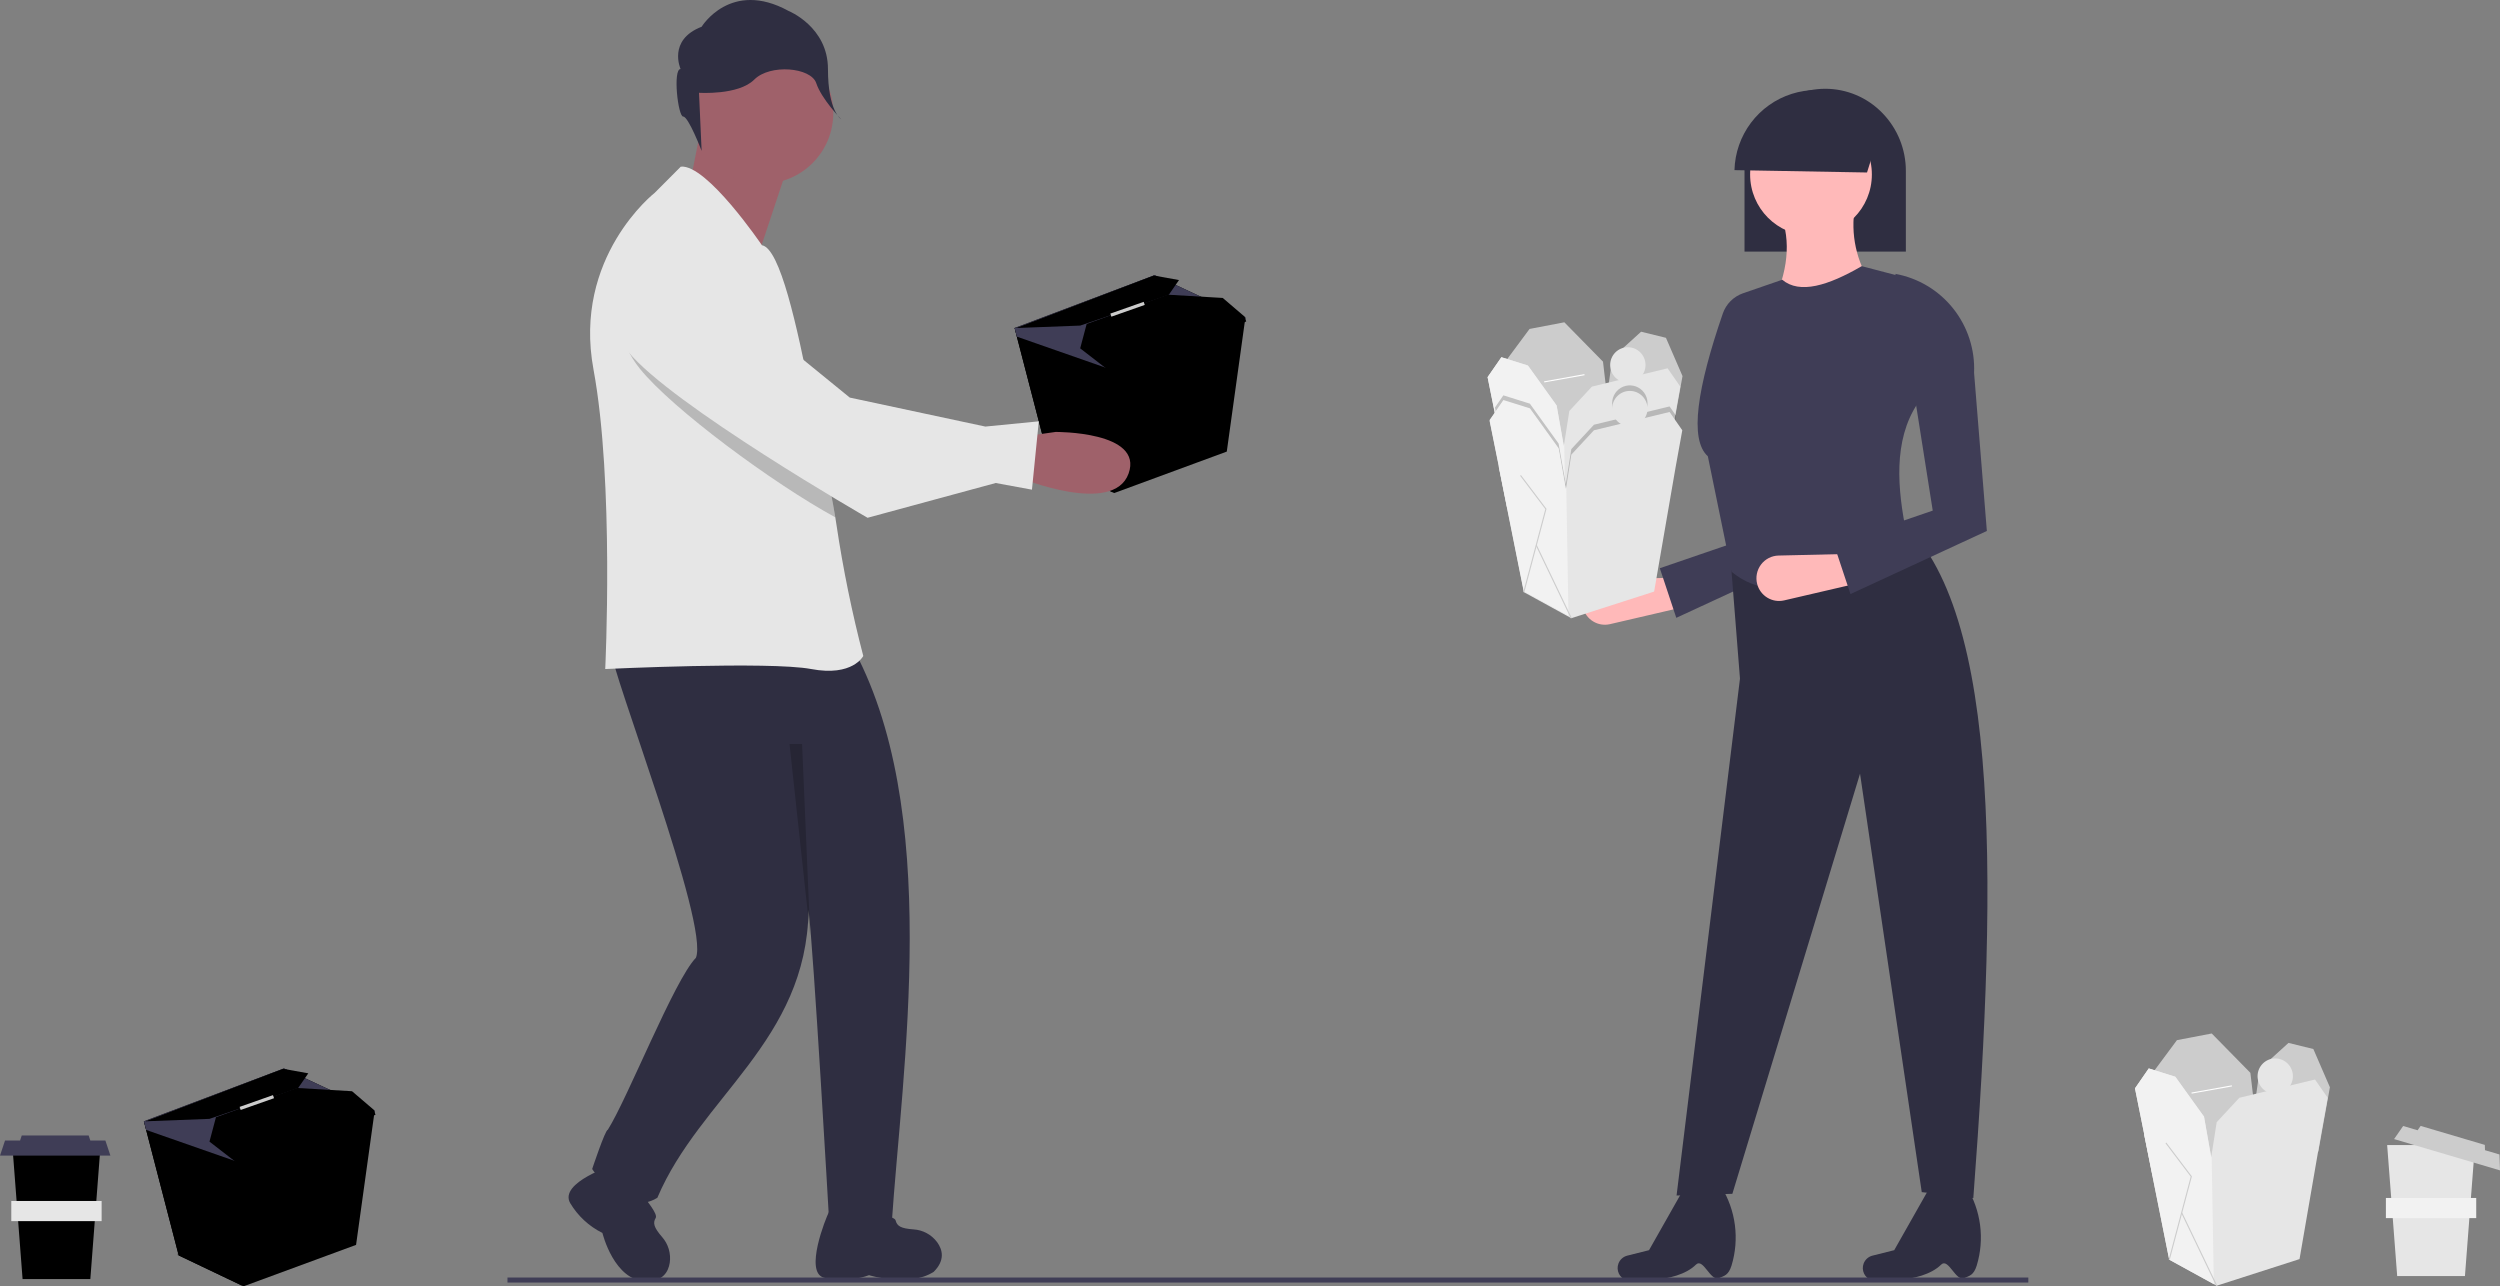 <svg width="344" height="177" viewBox="0 0 344 177" fill="none" xmlns="http://www.w3.org/2000/svg">
<rect x="0" y="0" width="344" height="177" fill="#808080" stroke="none"/>
<g clip-path="url(#clip0_133_430)">
<path d="M171.368 43.681L171.359 43.742L171.335 43.916L168.805 62.139L153.315 67.845L153.072 67.728L144.399 63.594L139.915 46.321L139.608 45.136L139.701 45.1L158.887 37.864L171.357 43.674L171.368 43.681Z" fill="black"/>
<path d="M153.072 67.728L144.399 63.594L139.608 45.136L139.701 45.1L152.2 50.393L153.072 67.728Z" fill="black"/>
<path opacity="0.2" d="M153.289 67.518L146.692 54.827L147.54 51.23L143.549 46.513L143.21 46.803L147.054 51.347L144.182 63.542L144.616 63.645L146.536 55.493L152.894 67.725L153.289 67.518Z" fill="black"/>
<path d="M171.368 43.905L171.335 43.916L152.2 50.617L139.915 46.321L139.608 45.136L139.701 45.1L158.887 37.864L171.357 43.674L171.359 43.742L171.368 43.905Z" fill="#3F3D56"/>
<path d="M152.535 50.953L148.634 47.932L149.526 44.576L160.67 40.549L168.248 40.996L171.257 43.569L171.479 44.24L152.535 50.953Z" fill="black"/>
<path d="M139.83 45.136L148.634 44.8L153.403 43.175L160.839 40.549L162.23 38.535L158.76 37.912L139.83 45.136Z" fill="black"/>
<path d="M157.37 41.535L152.78 43.152L152.928 43.575L157.518 41.957L157.37 41.535Z" fill="#CCCCCC"/>
<path d="M96.907 15.37L94.755 26.171L104.798 33.732L109.461 19.69L96.907 15.37Z" fill="#9F616A"/>
<path d="M104.977 25.271C110.326 25.271 114.661 20.918 114.661 15.55C114.661 10.181 110.326 5.828 104.977 5.828C99.629 5.828 95.293 10.181 95.293 15.55C95.293 20.918 99.629 25.271 104.977 25.271Z" fill="#9F616A"/>
<path d="M83.995 89.205C84.039 92.342 97.647 127.247 95.758 131.792C92.779 134.849 86.373 151.114 83.636 155.454C83.278 155.453 81.484 160.854 81.484 160.854C81.484 160.854 85.788 167.695 90.451 164.815C96.314 150.972 110.997 143.252 111.256 125.211C111.965 130.91 114.057 167.492 114.057 167.492C114.057 167.492 113.656 167.663 122.689 168.532C124.091 147.3 129.822 111.178 116.992 88.485C113.047 86.685 83.995 89.205 83.995 89.205Z" fill="#2F2E41"/>
<path d="M114.057 166.78C113.637 167.59 110.63 175.062 113.367 175.811C116.522 176.675 119.582 175.464 119.582 175.464C119.582 175.464 125.106 177.197 128.487 174.995C130.065 173.411 129.706 171.971 128.953 170.927C128.57 170.412 128.081 169.988 127.518 169.684C126.955 169.379 126.332 169.201 125.694 169.163C123.978 169.041 123.434 168.721 123.237 167.932C122.95 166.78 114.057 166.78 114.057 166.78Z" fill="#2F2E41"/>
<path d="M84.545 160.255C84.545 160.255 76.836 162.699 78.459 165.55C79.513 167.317 81.052 168.742 82.892 169.653C82.892 169.653 84.499 176.307 88.963 176.307C91.194 176.307 91.955 175.034 92.158 173.761C92.249 173.126 92.202 172.478 92.018 171.863C91.835 171.248 91.52 170.681 91.095 170.201C89.969 168.897 89.808 168.284 90.225 167.587C90.834 166.568 84.545 160.255 84.545 160.255Z" fill="#2F2E41"/>
<path d="M118.787 90.26C118.787 90.26 117.351 93.14 111.613 92.058C105.874 90.98 83.279 92.058 83.279 92.058C83.279 92.058 84.533 66.316 81.664 50.834C78.794 35.351 90.092 26.53 90.092 26.53L93.679 22.929C97.266 22.572 104.842 33.746 104.842 33.746C107.335 34.166 109.662 44.803 111.647 54.868C111.765 55.444 111.875 56.012 111.986 56.58C112.901 61.273 114.175 66.497 114.938 71.186C114.993 71.519 115.045 71.848 115.093 72.177C116 78.267 117.233 84.303 118.787 90.26Z" fill="#E6E6E6"/>
<path d="M93.648 9.497C93.648 9.497 91.838 5.498 96.545 3.68C96.545 3.68 100.528 -2.863 108.495 1.499C108.495 1.499 113.927 3.68 113.927 9.497C113.927 15.313 115.737 16.403 115.737 16.403C115.737 16.403 113.041 13.627 112.317 11.445C111.592 9.264 105.96 8.77 103.787 10.951C101.615 13.132 96.183 12.768 96.183 12.768L96.545 20.765C96.545 20.765 94.735 16.04 94.01 16.04C93.286 16.04 92.562 9.497 93.648 9.497Z" fill="#2F2E41"/>
<path opacity="0.2" d="M114.938 71.186C106.382 66.517 92.522 56.279 88.051 50.74C82.157 43.444 88.586 37.899 88.586 37.899C95.875 33.282 104.59 49.122 104.59 49.122L111.647 54.868C111.765 55.444 111.875 56.012 111.986 56.58C112.901 61.273 114.175 66.497 114.938 71.186Z" fill="black"/>
<path d="M140.479 65.806C140.479 65.806 153.199 70.99 155.292 65.162C157.386 59.335 145.25 59.435 145.25 59.435L140.485 60.113L140.479 65.806Z" fill="#9F616A"/>
<path d="M86.956 35.527C86.956 35.527 80.53 41.076 86.42 48.37C92.309 55.663 119.376 71.247 119.376 71.247L137.007 66.462L141.997 67.379L142.937 57.975L135.587 58.696L116.928 54.707L105.03 45.016C105.03 45.016 94.243 30.913 86.956 35.527Z" fill="#E6E6E6"/>
<path opacity="0.2" d="M110.365 102.372L111.489 128.742L108.639 102.372H110.365Z" fill="black"/>
<path d="M231.741 83.509L221.535 85.883C220.746 86.067 219.916 85.934 219.223 85.513C218.529 85.093 218.026 84.417 217.821 83.63C217.702 83.174 217.687 82.696 217.778 82.234C217.869 81.771 218.063 81.334 218.346 80.958C218.629 80.581 218.993 80.273 219.411 80.058C219.829 79.842 220.29 79.725 220.76 79.714L230.618 79.484L231.741 83.509Z" fill="#FFB9B9"/>
<path d="M230.658 85.013L228.391 78.187L241.979 73.528L238.373 41.645C244.866 42.83 247.957 47.956 247.667 54.575L249.425 76.33L230.658 85.013Z" fill="#3F3D56"/>
<path d="M240.046 34.616H262.247V23.534C262.254 20.54 261.086 17.665 258.995 15.531C257.974 14.48 256.753 13.645 255.405 13.075C254.057 12.506 252.608 12.213 251.146 12.216C248.224 12.221 245.423 13.38 243.346 15.443C241.27 17.505 240.086 20.305 240.05 23.238C240.048 23.339 240.046 23.435 240.046 23.534L240.046 34.616Z" fill="#2F2E41"/>
<path d="M271.529 164.853L264.433 164.036L255.94 106.461L238.373 164.269L230.695 164.503L239.42 93.381L238.14 77.148L259.895 70.258C275.304 81.055 274.985 119.193 271.529 164.853Z" fill="#2F2E41"/>
<path d="M249.192 32.419C253.818 32.419 257.569 28.655 257.569 24.011C257.569 19.367 253.818 15.602 249.192 15.602C244.566 15.602 240.816 19.367 240.816 24.011C240.816 28.655 244.566 32.419 249.192 32.419Z" fill="#FFB9B9"/>
<path d="M257.569 39.193L243.375 42.93C245.767 38.314 246.532 34.004 245.237 30.084L255.242 28.449C254.599 32.197 255.433 36.05 257.569 39.193Z" fill="#FFB9B9"/>
<path d="M262.338 73.411C254.378 78.493 245.105 84.331 238.256 78.666L234.999 62.783C232.41 60.468 233.558 53.325 237.058 43.144C237.28 42.497 237.646 41.91 238.128 41.427C238.61 40.944 239.195 40.577 239.839 40.355L245.237 38.492C247.629 40.511 251.55 39.307 256.173 36.623L261.524 38.025L263.851 55.543C260.492 60.594 261.079 67.321 262.338 73.411Z" fill="#3F3D56"/>
<path d="M255.707 80.239L245.501 82.613C244.712 82.797 243.882 82.664 243.188 82.243C242.495 81.823 241.992 81.147 241.786 80.36C241.667 79.904 241.653 79.426 241.744 78.963C241.835 78.501 242.029 78.064 242.312 77.688C242.594 77.311 242.959 77.003 243.377 76.788C243.795 76.572 244.256 76.455 244.726 76.444L254.584 76.214L255.707 80.239Z" fill="#FFB9B9"/>
<path d="M270.296 175.861C269.104 176.407 268.105 173.022 267.1 174.014C264.288 176.788 257.542 176.167 257.542 176.167C257.315 176.094 257.106 175.975 256.926 175.818C256.747 175.662 256.601 175.47 256.497 175.255C256.394 175.04 256.335 174.806 256.324 174.568C256.313 174.329 256.35 174.091 256.434 173.867C256.534 173.599 256.697 173.36 256.909 173.17C257.122 172.98 257.377 172.844 257.653 172.775L260.644 172.024L265.34 163.734L270.458 163.084L270.587 163.296C271.576 164.897 272.214 166.691 272.458 168.559C272.702 170.426 272.546 172.325 272.001 174.127C271.575 175.496 270.996 175.54 270.296 175.861Z" fill="#2F2E41"/>
<path d="M236.558 175.861C235.366 176.407 234.367 173.022 233.362 174.014C230.55 176.788 223.804 176.167 223.804 176.167C223.577 176.094 223.368 175.975 223.188 175.818C223.009 175.662 222.863 175.47 222.759 175.255C222.656 175.04 222.596 174.806 222.586 174.568C222.575 174.329 222.612 174.091 222.696 173.867C222.796 173.599 222.959 173.36 223.171 173.17C223.384 172.98 223.639 172.844 223.915 172.775L226.906 172.024L231.602 163.734L236.72 163.084L236.849 163.296C237.838 164.897 238.476 166.691 238.72 168.559C238.964 170.426 238.808 172.325 238.263 174.127C237.837 175.496 237.258 175.54 236.558 175.861Z" fill="#2F2E41"/>
<path d="M259.012 16.997L256.902 23.735L238.663 23.41C238.725 21.052 239.519 18.773 240.935 16.891C242.35 15.009 244.316 13.618 246.557 12.911C248.798 12.205 251.204 12.219 253.436 12.952C255.669 13.684 257.619 15.099 259.012 16.997Z" fill="#2F2E41"/>
<path d="M254.623 81.743L252.357 74.917L265.945 70.258L260.805 37.685C263.945 38.258 266.772 39.953 268.762 42.457C270.753 44.961 271.773 48.104 271.633 51.305L273.391 73.061L254.623 81.743Z" fill="#3F3D56"/>
<path d="M222.168 63.34L208.035 66.391L205.147 52.433L210.466 45.263L215.253 44.347L220.572 49.763L222.168 63.34Z" fill="#CCCCCC"/>
<path d="M215.633 63.949H207.122L205.962 58.199L204.692 51.898L206.591 49.153L210.24 50.296L214.19 55.79L215.181 61.388L215.25 61.786L215.633 63.949Z" fill="#E6E6E6"/>
<path d="M229.918 60.594L220.116 61.738L221.864 49.229L225.815 45.644L229.234 46.483L231.514 51.746L229.918 60.594Z" fill="#CCCCCC"/>
<path d="M231.208 53.194L230.297 58.23L227.335 75.39L215.937 79.054L215.543 78.839L209.401 75.466L205.945 58.192L205.962 58.199L215.101 61.89L215.181 61.388L215.236 61.024L215.937 56.553L219.051 53.194L229.461 50.678L231.208 53.194Z" fill="#E6E6E6"/>
<path d="M223.991 52.662C225.334 52.662 226.423 51.569 226.423 50.221C226.423 48.873 225.334 47.78 223.991 47.78C222.649 47.78 221.56 48.873 221.56 50.221C221.56 51.569 222.649 52.662 223.991 52.662Z" fill="#E6E6E6"/>
<path d="M218.013 51.481L212.467 52.472L212.493 52.622L218.04 51.631L218.013 51.481Z" fill="white"/>
<path d="M215.543 78.839L209.401 75.466L205.945 58.192L205.962 58.199L204.692 51.898L206.591 49.153L210.24 50.296L214.19 55.79L215.181 61.388L215.236 61.024L215.25 61.786L215.288 63.949L215.543 78.839Z" fill="#F2F2F2"/>
<path d="M209.476 75.488L209.329 75.448L212.359 64.043L208.889 59.452L209.011 59.36L212.525 64.01L209.476 75.488Z" fill="#CCCCCC"/>
<path d="M211.186 68.977L211.05 69.043L215.869 79.086L216.005 79.02L211.186 68.977Z" fill="#CCCCCC"/>
<path opacity="0.2" d="M230.611 57.185L230.04 60.35L230.011 60.353L227.456 75.147L216.059 78.808L215.99 78.841L215.945 78.746L209.524 75.224L209.45 75.204L209.49 75.054L206.067 57.947L206.084 57.954L205.705 56.076L205.988 55.666L206.865 54.4L210.512 55.544L214.463 61.036L214.521 61.363L214.936 63.706L215.102 64.647L215.454 66.636L215.788 64.499L215.908 63.73L216.211 61.799L219.326 58.443L220.711 58.108L221.676 57.874L223.002 57.554C222.591 57.303 222.263 56.935 222.06 56.497C221.857 56.058 221.788 55.569 221.863 55.092C221.937 54.614 222.151 54.169 222.477 53.814C222.803 53.459 223.227 53.209 223.695 53.095C224.164 52.982 224.655 53.011 225.106 53.178C225.558 53.345 225.95 53.644 226.233 54.035C226.516 54.426 226.677 54.893 226.695 55.376C226.713 55.859 226.588 56.336 226.336 56.748L229.736 55.926L230.574 57.133L230.611 57.185Z" fill="black"/>
<path d="M215.907 69.961H207.396L204.965 57.909L206.865 55.163L210.512 56.307L214.463 61.799L215.907 69.961Z" fill="#E6E6E6"/>
<path d="M227.608 81.402L216.211 85.063L209.676 81.478L206.219 64.202L215.375 67.901L216.211 62.562L219.326 59.206L229.736 56.688L231.484 59.206L230.572 64.24L227.608 81.402Z" fill="#E6E6E6"/>
<path d="M224.265 58.672C225.608 58.672 226.697 57.579 226.697 56.231C226.697 54.883 225.608 53.79 224.265 53.79C222.922 53.79 221.833 54.883 221.833 56.231C221.833 57.579 222.922 58.672 224.265 58.672Z" fill="#E6E6E6"/>
<path d="M215.823 84.731L209.681 81.359L206.225 64.084L206.242 64.091L204.971 57.79L206.87 55.045L210.52 56.189L214.47 61.682L215.461 67.28L215.516 66.916L215.53 67.678L215.568 69.841L215.823 84.731Z" fill="#F2F2F2"/>
<path d="M209.749 81.498L209.603 81.459L212.632 70.053L209.163 65.462L209.284 65.369L212.799 70.02L209.749 81.498Z" fill="#CCCCCC"/>
<path d="M211.46 74.987L211.323 75.053L216.142 85.096L216.279 85.03L211.46 74.987Z" fill="#CCCCCC"/>
<path d="M311.248 161.201L297.115 164.253L294.228 150.294L299.547 143.124L304.334 142.208L309.653 147.624L311.248 161.201Z" fill="#CCCCCC"/>
<path d="M304.714 161.81H296.203L295.043 156.06L293.772 149.759L295.671 147.014L299.321 148.157L303.271 153.651L304.262 159.249L304.331 159.647L304.714 161.81Z" fill="#E6E6E6"/>
<path d="M318.999 158.455L309.197 159.6L310.945 147.09L314.896 143.505L318.315 144.344L320.595 149.607L318.999 158.455Z" fill="#CCCCCC"/>
<path d="M320.289 151.055L319.378 156.091L316.415 173.251L305.018 176.915L304.624 176.7L298.482 173.328L295.025 156.053L295.043 156.06L304.182 159.751L304.261 159.249L304.317 158.885L305.018 154.414L308.132 151.055L318.542 148.539L320.289 151.055Z" fill="#E6E6E6"/>
<path d="M313.072 150.523C314.415 150.523 315.504 149.43 315.504 148.082C315.504 146.734 314.415 145.641 313.072 145.641C311.729 145.641 310.641 146.734 310.641 148.082C310.641 149.43 311.729 150.523 313.072 150.523Z" fill="#E6E6E6"/>
<path d="M307.094 149.342L301.547 150.333L301.574 150.483L307.121 149.492L307.094 149.342Z" fill="white"/>
<path d="M304.624 176.7L298.482 173.328L295.025 156.053L295.043 156.06L293.772 149.759L295.671 147.014L299.321 148.157L303.271 153.651L304.262 159.249L304.317 158.885L304.331 159.647L304.369 161.81L304.624 176.7Z" fill="#F2F2F2"/>
<path d="M298.557 173.349L298.41 173.31L301.439 161.904L297.97 157.313L298.091 157.221L301.605 161.871L298.557 173.349Z" fill="#CCCCCC"/>
<path d="M300.267 166.838L300.13 166.904L304.949 176.947L305.086 176.881L300.267 166.838Z" fill="#CCCCCC"/>
<path d="M339.176 175.584H329.853L328.472 157.561H340.557L339.176 175.584Z" fill="#E6E6E6"/>
<path d="M340.729 164.839H328.299V167.612H340.729V164.839Z" fill="#F2F2F2"/>
<path d="M343.923 158.855L341.936 158.267L341.91 157.537L333.078 154.925L332.662 155.525L330.675 154.937L329.427 156.736L344 161.045L343.923 158.855Z" fill="#CCCCCC"/>
<path d="M51.558 152.836L51.549 152.897L51.525 153.071L48.995 171.295L33.505 177L33.262 176.884L24.589 172.749L20.105 155.476L19.798 154.291L19.891 154.255L39.077 147.019L51.547 152.83L51.558 152.836Z" fill="black"/>
<path d="M33.262 176.884L24.589 172.749L19.798 154.291L19.891 154.255L32.39 159.549L33.262 176.884Z" fill="black"/>
<path opacity="0.2" d="M33.48 176.673L26.883 163.982L27.73 160.385L23.74 155.668L23.4 155.957L27.244 160.502L24.372 172.697L24.806 172.8L26.726 164.648L33.084 176.88L33.48 176.673Z" fill="black"/>
<path d="M51.558 153.06L51.525 153.071L32.39 159.772L20.105 155.476L19.798 154.291L19.891 154.255L39.077 147.019L51.547 152.83L51.549 152.897L51.558 153.06Z" fill="#3F3D56"/>
<path d="M32.725 160.108L28.824 157.087L29.716 153.731L40.86 149.704L48.438 150.152L51.447 152.724L51.669 153.396L32.725 160.108Z" fill="black"/>
<path d="M20.02 154.291L28.824 153.955L33.593 152.33L41.029 149.704L42.42 147.69L38.95 147.067L20.02 154.291Z" fill="black"/>
<path d="M37.56 150.69L32.97 152.307L33.118 152.73L37.708 151.113L37.56 150.69Z" fill="#CCCCCC"/>
<path d="M12.43 175.999H3.107L1.726 157.975H13.811L12.43 175.999Z" fill="black"/>
<path d="M13.984 165.254H1.554V168.027H13.984V165.254Z" fill="#E6E6E6"/>
<path d="M14.502 156.936H12.43L12.2 156.242H2.992L2.762 156.936H0.691L0 159.015H15.192L14.502 156.936Z" fill="#3F3D56"/>
<path d="M279.098 175.786H69.829V176.479H279.098V175.786Z" fill="#3F3D56"/>
</g>
<defs>
<clipPath id="clip0_133_430">
<rect width="344" height="177" fill="white"/>
</clipPath>
</defs>
</svg>
